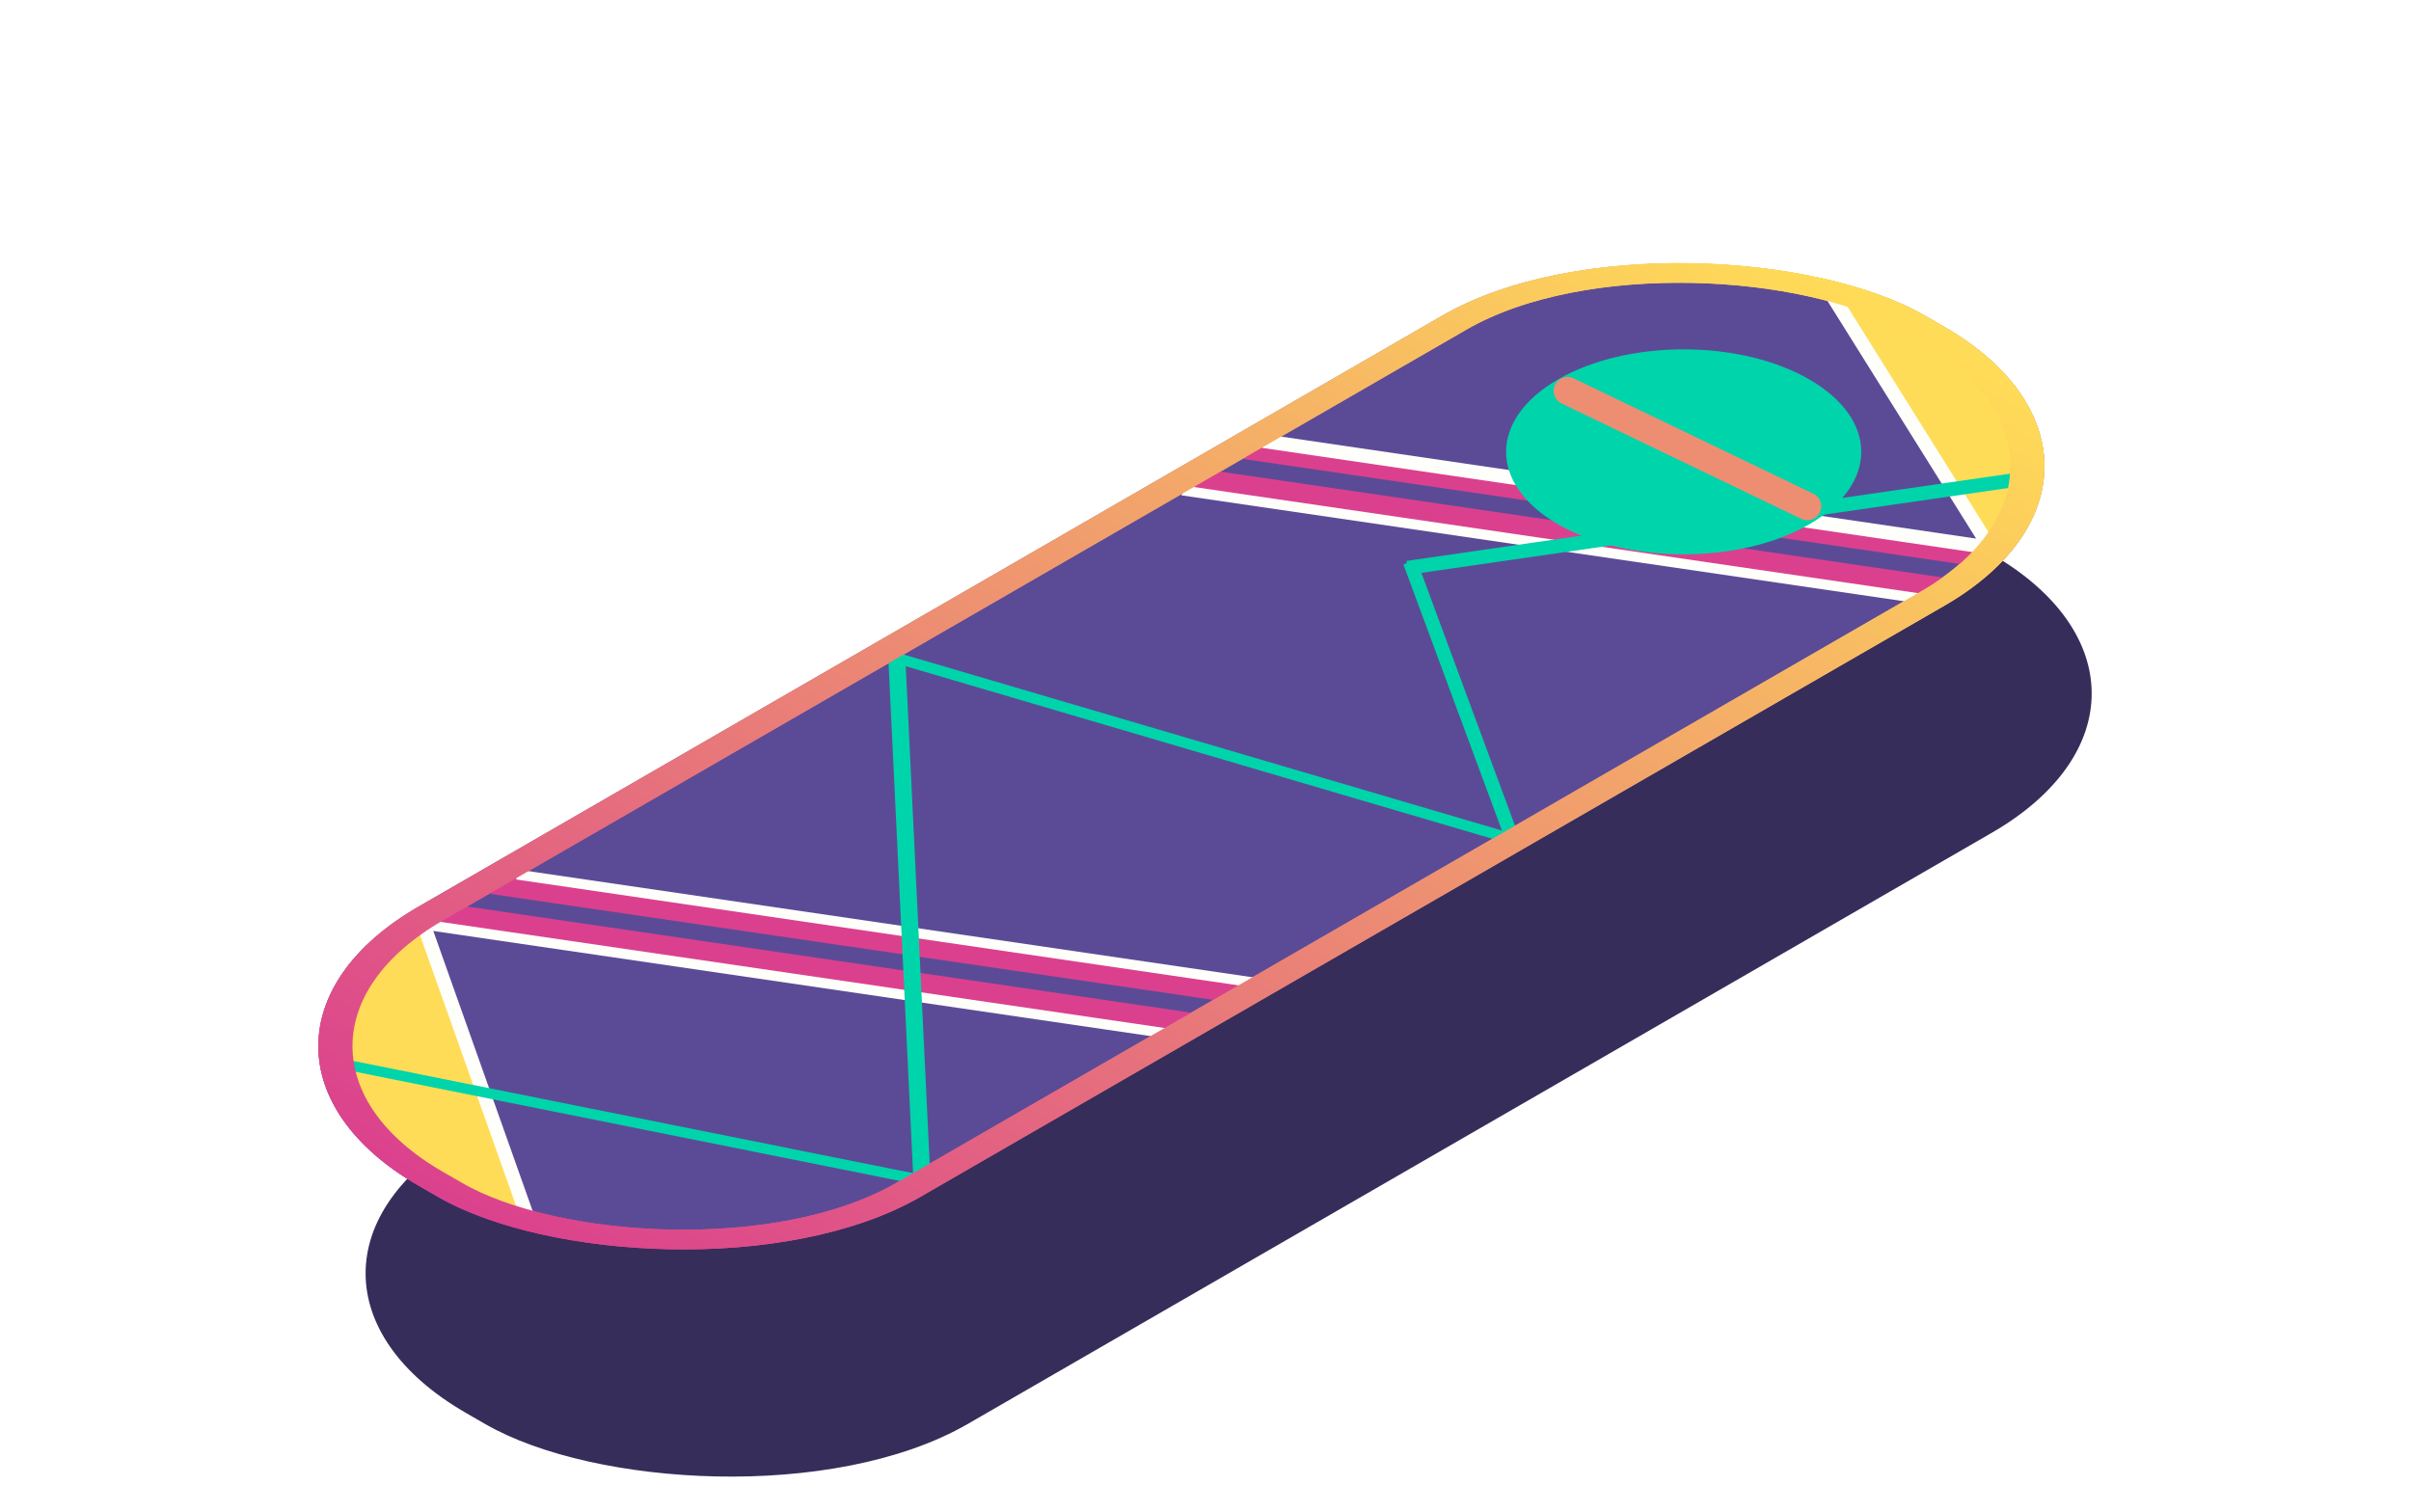 <svg width="346" height="217" viewBox="0 0 346 217" fill="none" xmlns="http://www.w3.org/2000/svg">
<rect x="3.464" width="245.675" height="79.225" rx="38" transform="matrix(0.866 -0.5 0.866 0.5 32.64 184.491)" fill="#372D5A" stroke="#372D5A" stroke-width="4"/>
<g filter="url(#filter0_n_124_108)">
<rect width="249.675" height="83.225" rx="40" transform="matrix(0.866 -0.5 0.866 0.5 25.393 150.152)" fill="#5B4B97"/>
<rect x="3.464" width="245.675" height="79.225" rx="38" transform="matrix(0.866 -0.5 0.866 0.5 25.858 151.884)" stroke="url(#paint0_linear_124_108)" stroke-width="4"/>
</g>
<line y1="-2" x2="89.563" y2="-2" transform="matrix(1.187 0.174 -0.302 0.685 63.234 132.469)" stroke="#DB408E" stroke-width="4"/>
<line y1="-2" x2="89.563" y2="-2" transform="matrix(1.187 0.174 -0.302 0.685 70.441 128.307)" stroke="#DB408E" stroke-width="4"/>
<line y1="-1" x2="89.563" y2="-1" transform="matrix(1.187 0.174 -0.302 0.685 74.045 126.227)" stroke="#FEFEFA" stroke-width="2"/>
<line y1="-1" x2="89.563" y2="-1" transform="matrix(1.187 0.174 -0.302 0.685 61.432 133.509)" stroke="#FEFEFA" stroke-width="2"/>
<path d="M75.847 175.118L60.531 131.948C52.134 137.268 49.504 141.859 48.818 153.273C54.053 164.583 60.016 169.296 75.847 175.118Z" fill="#FFDC57" stroke="#FEFEFA" stroke-width="2"/>
<line y1="-2" x2="89.563" y2="-2" transform="matrix(1.187 0.174 -0.302 0.685 171.348 70.054)" stroke="#DB408E" stroke-width="4"/>
<line y1="-2" x2="89.563" y2="-2" transform="matrix(1.187 0.174 -0.302 0.685 178.556 65.893)" stroke="#DB408E" stroke-width="4"/>
<path d="M181.259 63.292L287.571 78.896" stroke="#FEFEFA" stroke-width="2"/>
<path d="M285.769 78.896L262.345 41.447C275.204 45.909 280.837 49.264 287.571 57.051C291.801 66.481 291.094 71.204 285.769 78.896Z" fill="#FFDC57" stroke="#FEFEFA" stroke-width="2"/>
<line y1="-1" x2="89.563" y2="-1" transform="matrix(1.187 0.174 -0.302 0.685 169.546 71.094)" stroke="#FEFEFA" stroke-width="2"/>
<line y1="-1" x2="105.969" y2="-1" transform="matrix(-0.034 -0.707 1.224 -0.02 133.508 168.877)" stroke="#00D4AA" stroke-width="2"/>
<line y1="-1" x2="80.931" y2="-1" transform="matrix(-1.091 -0.321 0.557 -0.63 218.198 119.986)" stroke="#00D4AA" stroke-width="2"/>
<path d="M216.951 120.137L202.341 80.665" stroke="#00D4AA" stroke-width="2"/>
<path d="M290.583 68.687L201.98 81.497" stroke="#00D4AA" stroke-width="2"/>
<line y1="-1" x2="71.653" y2="-1" transform="matrix(-1.157 -0.232 0.402 -0.668 133.508 168.877)" stroke="#00D4AA" stroke-width="2"/>
<g filter="url(#filter1_d_124_108)">
<path d="M259.641 54.45C269.593 60.196 269.593 69.51 259.641 75.255C249.69 81 233.555 81 223.603 75.255C213.652 69.51 213.652 60.196 223.603 54.45C233.555 48.705 249.69 48.705 259.641 54.45Z" fill="#00D4AA"/>
</g>
<path d="M224.959 56.102L259.36 72.666" stroke="#ED8E73" stroke-width="4" stroke-linecap="round"/>
<g filter="url(#filter2_d_124_108)">
<rect x="3.464" width="245.675" height="79.225" rx="38" transform="matrix(0.866 -0.5 0.866 0.5 25.858 151.884)" stroke="url(#paint1_linear_124_108)" stroke-width="4"/>
</g>
<defs>
<filter id="filter0_n_124_108" x="45.686" y="37.038" width="247.72" height="143.009" filterUnits="userSpaceOnUse" color-interpolation-filters="sRGB">
<feFlood flood-opacity="0" result="BackgroundImageFix"/>
<feBlend mode="normal" in="SourceGraphic" in2="BackgroundImageFix" result="shape"/>
<feTurbulence type="fractalNoise" baseFrequency="0.5 0.5" stitchTiles="stitch" numOctaves="3" result="noise" seed="121" />
<feColorMatrix in="noise" type="luminanceToAlpha" result="alphaNoise" />
<feComponentTransfer in="alphaNoise" result="coloredNoise1">
<feFuncA type="discrete" tableValues="1 1 1 1 1 1 1 1 1 1 1 1 1 1 1 1 1 1 1 1 1 1 1 1 1 1 1 1 1 1 1 1 1 1 1 1 1 1 1 1 1 1 1 1 1 1 1 1 1 1 1 0 0 0 0 0 0 0 0 0 0 0 0 0 0 0 0 0 0 0 0 0 0 0 0 0 0 0 0 0 0 0 0 0 0 0 0 0 0 0 0 0 0 0 0 0 0 0 0 0 "/>
</feComponentTransfer>
<feComposite operator="in" in2="shape" in="coloredNoise1" result="noise1Clipped" />
<feFlood flood-color="#DB408E" result="color1Flood" />
<feComposite operator="in" in2="noise1Clipped" in="color1Flood" result="color1" />
<feMerge result="effect1_noise_124_108">
<feMergeNode in="shape" />
<feMergeNode in="color1" />
</feMerge>
</filter>
<filter id="filter1_d_124_108" x="196.139" y="30.142" width="90.966" height="69.423" filterUnits="userSpaceOnUse" color-interpolation-filters="sRGB">
<feFlood flood-opacity="0" result="BackgroundImageFix"/>
<feColorMatrix in="SourceAlpha" type="matrix" values="0 0 0 0 0 0 0 0 0 0 0 0 0 0 0 0 0 0 127 0" result="hardAlpha"/>
<feOffset/>
<feGaussianBlur stdDeviation="10"/>
<feComposite in2="hardAlpha" operator="out"/>
<feColorMatrix type="matrix" values="0 0 0 0 0 0 0 0 0 0 0 0 0 0 0 0 0 0 0.5 0"/>
<feBlend mode="normal" in2="BackgroundImageFix" result="effect1_dropShadow_124_108"/>
<feBlend mode="normal" in="SourceGraphic" in2="effect1_dropShadow_124_108" result="shape"/>
</filter>
<filter id="filter2_d_124_108" x="25.686" y="17.038" width="287.72" height="183.009" filterUnits="userSpaceOnUse" color-interpolation-filters="sRGB">
<feFlood flood-opacity="0" result="BackgroundImageFix"/>
<feColorMatrix in="SourceAlpha" type="matrix" values="0 0 0 0 0 0 0 0 0 0 0 0 0 0 0 0 0 0 127 0" result="hardAlpha"/>
<feOffset/>
<feGaussianBlur stdDeviation="10"/>
<feColorMatrix type="matrix" values="0 0 0 0 0.929 0 0 0 0 0.557 0 0 0 0 0.451 0 0 0 1 0"/>
<feBlend mode="normal" in2="BackgroundImageFix" result="effect1_dropShadow_124_108"/>
<feBlend mode="normal" in="SourceGraphic" in2="effect1_dropShadow_124_108" result="shape"/>
</filter>
<linearGradient id="paint0_linear_124_108" x1="249.675" y1="41.612" x2="1.1368e-06" y2="41.612" gradientUnits="userSpaceOnUse">
<stop stop-color="#FFDC57"/>
<stop offset="1" stop-color="#DB408E"/>
</linearGradient>
<linearGradient id="paint1_linear_124_108" x1="249.675" y1="41.612" x2="1.1368e-06" y2="41.612" gradientUnits="userSpaceOnUse">
<stop stop-color="#FFDC57"/>
<stop offset="1" stop-color="#DB408E"/>
</linearGradient>
</defs>
</svg>
